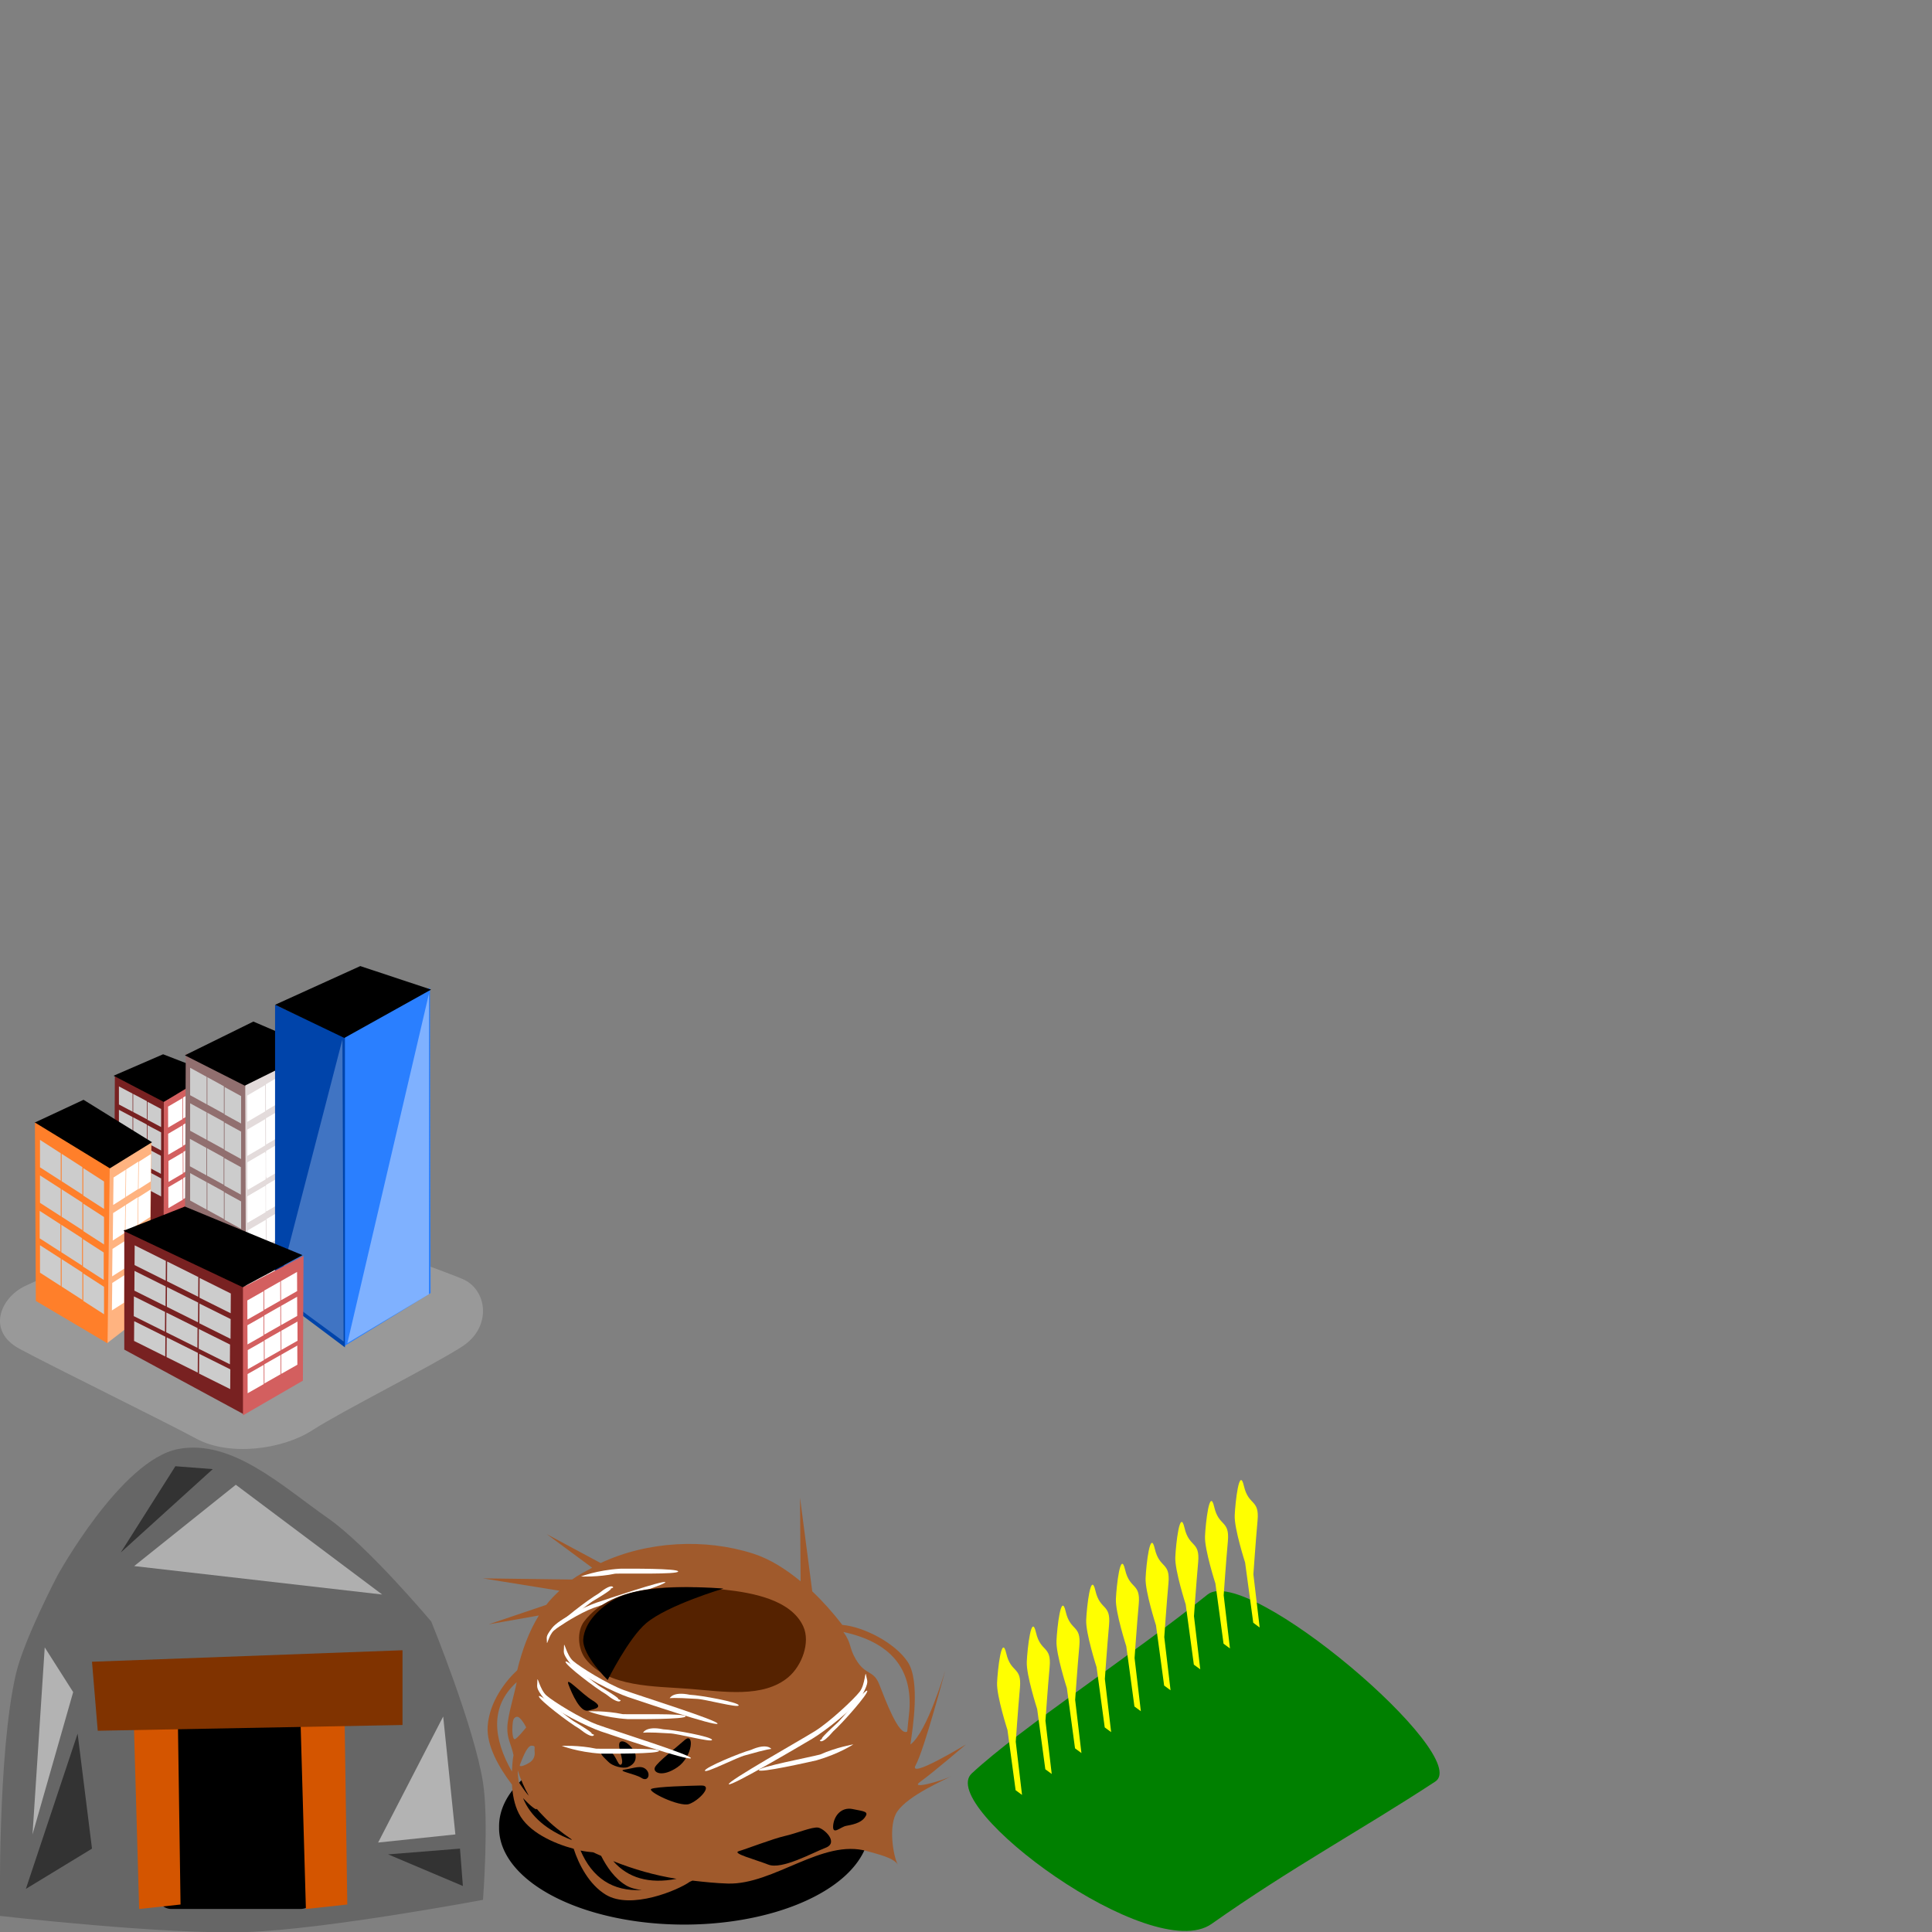 <?xml version="1.0" encoding="UTF-8" standalone="no"?>
<!-- Created with Inkscape (http://www.inkscape.org/) -->

<svg
   xmlns:dc="http://purl.org/dc/elements/1.1/"
   xmlns:cc="http://creativecommons.org/ns#"
   xmlns:rdf="http://www.w3.org/1999/02/22-rdf-syntax-ns#"
   xmlns:svg="http://www.w3.org/2000/svg"
   xmlns="http://www.w3.org/2000/svg"
   xmlns:sodipodi="http://sodipodi.sourceforge.net/DTD/sodipodi-0.dtd"
   xmlns:inkscape="http://www.inkscape.org/namespaces/inkscape"
   width="120"
   height="120"
   id="svg140"
   version="1.1"
   inkscape:version="0.48+devel r10192"
   sodipodi:docname="meadowsBackgroundSprites.svg"
   inkscape:export-filename="/Users/Hillary/Pictures/games/tower attack from scratch/graphics/waterMask-organized.png"
   inkscape:export-xdpi="90"
   inkscape:export-ydpi="90">
  <rect width="100%" height="100%" fill="#808080" stroke="none"/>
  <defs
     id="defs142">
    <inkscape:path-effect
       effect="skeletal"
       id="path-effect337"
       is_visible="true"
       pattern="m 57.701,90.837 c 0,0 -1.567,1.275 -2.589,2.143 -1.022,0.868 -1.046,0.052 -2.232,0.536 -1.186,0.484 0.513,-1.018 1.161,-1.518 0.648,-0.5 2.768,-1.161 2.768,-1.161 l 3.348,-1.741 0.469,0.156 z"
       copytype="repeated"
       prop_scale="1"
       scale_y_rel="false"
       spacing="-0.5"
       normal_offset="-0.4"
       tang_offset="0"
       prop_units="true"
       vertical_pattern="true"
       fuse_tolerance="0"
       pattern-nodetypes="czzzcccc" />
  </defs>
  <sodipodi:namedview
     id="base"
     pagecolor="#ffffff"
     bordercolor="#666666"
     borderopacity="1.0"
     inkscape:pageopacity="0.0"
     inkscape:pageshadow="2"
     inkscape:zoom="11.2"
     inkscape:cx="79.675896"
     inkscape:cy="14.298834"
     inkscape:document-units="px"
     inkscape:current-layer="layer7"
     showgrid="true"
     inkscape:snap-global="false"
     inkscape:window-width="1280"
     inkscape:window-height="701"
     inkscape:window-x="0"
     inkscape:window-y="0"
     inkscape:window-maximized="1">
    <inkscape:grid
       type="xygrid"
       id="grid148"
       empspacing="3"
       visible="true"
       enabled="true"
       snapvisiblegridlinesonly="true"
       spacingx="10px"
       spacingy="10px"
       empcolor="#ff0000"
       empopacity="0.251" />
  </sodipodi:namedview>
  <g
     inkscape:groupmode="layer"
     id="layer1"
     inkscape:label="guide layer"
     style="display:none">
    <flowRoot
       xml:space="preserve"
       id="flowRoot569"
       style="font-size:12px;font-style:normal;font-variant:normal;font-weight:normal;font-stretch:normal;text-align:start;line-height:125%;letter-spacing:0px;word-spacing:0px;writing-mode:tb-rl;text-anchor:start;fill:#000000;fill-opacity:1;stroke:none;font-family:Courier;-inkscape-font-specification:Courier"><flowRegion
         id="flowRegion571"><rect
           id="rect573"
           width="112.5"
           height="21.429"
           x="2.5"
           y="3.929"
           style="font-size:12px;font-weight:normal;text-align:start;text-anchor:start;-inkscape-font-specification:Courier" /></flowRegion><flowPara
         id="flowPara575">decorations</flowPara></flowRoot>    <flowRoot
       xml:space="preserve"
       id="flowRoot577"
       style="font-size:56px;font-style:normal;font-variant:normal;font-weight:normal;font-stretch:normal;line-height:125%;letter-spacing:0px;word-spacing:0px;writing-mode:tb-rl;fill:#0000ff;fill-opacity:1;stroke:#000000;stroke-opacity:1;font-family:Courier;-inkscape-font-specification:Courier"><flowRegion
         id="flowRegion579"><rect
           id="rect581"
           width="93.571"
           height="21.071"
           x="4.643"
           y="5.714"
           style="font-size:56px;fill:#0000ff;stroke:#000000;stroke-opacity:1" /></flowRegion><flowPara
         id="flowPara583">decorations</flowPara></flowRoot>    <flowRoot
       xml:space="preserve"
       id="flowRoot1353"
       style="font-size:5px;font-style:normal;font-variant:normal;font-weight:normal;font-stretch:normal;text-align:start;line-height:125%;letter-spacing:0px;word-spacing:0px;writing-mode:tb-rl;text-anchor:start;fill:#000000;fill-opacity:1;stroke:#000000;stroke-width:1px;stroke-linecap:butt;stroke-linejoin:miter;stroke-opacity:1;font-family:Arial;-inkscape-font-specification:Arial"
       transform="translate(88.214,10.714)"><flowRegion
         id="flowRegion1355"><rect
           id="rect1357"
           width="117.143"
           height="23.929"
           x="-81.786"
           y="-10"
           style="font-size:5px;text-align:start;text-anchor:start;stroke:#000000;stroke-opacity:1;font-family:Arial;-inkscape-font-specification:Arial" /></flowRegion><flowPara
         id="flowPara1359"
         style="font-size:5px;writing-mode:lr-tb;font-family:Arial;-inkscape-font-specification:Arial" /></flowRoot>    <flowRoot
       xml:space="preserve"
       id="flowRoot1381"
       style="font-size:5px;font-style:normal;font-variant:normal;font-weight:normal;font-stretch:normal;line-height:125%;letter-spacing:0px;word-spacing:0px;writing-mode:lr-tb;fill:#000000;fill-opacity:1;stroke:none;font-family:Arial;-inkscape-font-specification:Arial"
       transform="translate(0.357,4.643)"><flowRegion
         id="flowRegion1383"><rect
           id="rect1385"
           width="122.5"
           height="27.5"
           x="1.3190897e-09"
           y="1.786" /></flowRegion><flowPara
         id="flowPara1387">decorations    decorations    decorations   decorations</flowPara><flowPara
         id="flowPara1389" /><flowPara
         id="flowPara1391">      ONE              TWO             THREE          FOUR</flowPara></flowRoot>    <flowRoot
       transform="translate(0.357,33.929)"
       style="font-size:5px;font-style:normal;font-variant:normal;font-weight:normal;font-stretch:normal;line-height:125%;letter-spacing:0px;word-spacing:0px;writing-mode:lr-tb;fill:#000000;fill-opacity:1;stroke:none;font-family:Arial;-inkscape-font-specification:Arial"
       id="flowRoot1393"
       xml:space="preserve"><flowRegion
         id="flowRegion1395"><rect
           y="1.786"
           x="1.3190897e-09"
           height="27.5"
           width="122.5"
           id="rect1397" /></flowRegion><flowPara
         id="flowPara1399">decorations    decorations    decorations   decorations</flowPara><flowPara
         id="flowPara1401" /><flowPara
         id="flowPara1403">      FIVE              SIX             SEVEN          EIGHT</flowPara></flowRoot>    <flowRoot
       transform="translate(1.786,61.786)"
       style="font-size:5px;font-style:normal;font-variant:normal;font-weight:normal;font-stretch:normal;line-height:125%;letter-spacing:0px;word-spacing:0px;writing-mode:lr-tb;fill:#000000;fill-opacity:1;stroke:none;font-family:Arial;-inkscape-font-specification:Arial"
       id="flowRoot1405"
       xml:space="preserve"><flowRegion
         id="flowRegion1407"><rect
           y="1.786"
           x="1.3190897e-09"
           height="27.5"
           width="122.5"
           id="rect1409" /></flowRegion><flowPara
         id="flowPara1411">    buildings       buildings      buildings        buildings</flowPara><flowPara
         id="flowPara1413" /><flowPara
         id="flowPara1415">       city                 city              city                 city</flowPara><flowPara
         id="flowPara1417">    START         1/3 HURT      2/3 HURT       DEAD</flowPara></flowRoot>    <flowRoot
       xml:space="preserve"
       id="flowRoot1423"
       style="font-size:5px;font-style:normal;font-variant:normal;font-weight:normal;font-stretch:normal;line-height:125%;letter-spacing:0px;word-spacing:0px;writing-mode:lr-tb;fill:#000000;fill-opacity:1;stroke:none;font-family:Arial;-inkscape-font-specification:Arial"
       transform="translate(1.429,90.357)"><flowRegion
         id="flowRegion1425"><rect
           id="rect1427"
           width="122.5"
           height="27.5"
           x="1.3190897e-09"
           y="1.786" /></flowRegion><flowPara
         id="flowPara1429">    buildings       buildings      buildings          texture</flowPara><flowPara
         id="flowPara1431" /><flowPara
         id="flowPara1433">       mine          nest/igloo          farm              road  </flowPara><flowPara
         id="flowPara1435">         M                   I                    F                    R</flowPara></flowRoot>  </g>
  <g
     inkscape:groupmode="layer"
     id="layer5"
     inkscape:label="backgroundcolor"
     style="display:none">
    <rect
       style="fill:#afe9af;fill-opacity:1;fill-rule:nonzero;stroke:none"
       id="rect2707"
       width="30"
       height="30"
       x="30"
       y="90" />
  </g>
  <g
     inkscape:groupmode="layer"
     id="layer2"
     inkscape:label="cityStart"
     style="display:inline">
    <path
       style="fill:#999999;fill-opacity:1;fill-rule:nonzero;stroke:none"
       d="m 28.728,79.439 c 1.543,0.653 1.85,2.986 -0.022,4.196 -1.873,1.21 -7.433,3.99 -9.306,5.2 -1.873,1.21 -5.165,1.628 -7.206,0.524 -2.04,-1.104 -8.953,-4.484 -10.993,-5.588 -2.04,-1.104 -1.176,-3.149 0.329,-3.881 1.506,-0.732 13.071,-5.655 13.071,-5.655 0,0 12.583,4.551 14.126,5.204 z"
       id="rect2354"
       inkscape:connector-curvature="0"
       sodipodi:nodetypes="zzzzzzcz"
       inkscape:export-filename="/Users/Hillary/games/towerattack/graphics/meadowsBackgroundSprite-city.png"
       inkscape:export-xdpi="90"
       inkscape:export-ydpi="90" />
    <g
       id="g2314"
       transform="matrix(0.86,0,0,1.136,1.582,-15.633)"
       inkscape:export-filename="/Users/Hillary/games/towerattack/graphics/meadowsBackgroundSprite-city.png"
       inkscape:export-xdpi="90"
       inkscape:export-ydpi="90">
      <g
         id="g1493"
         transform="matrix(-0.723,0,0,0.723,-99.017,41.422)">
        <path
           inkscape:connector-curvature="0"
           id="path1497"
           d="m -150.777,44.993 4.896,-1.869 0.074,11.937 -4.953,2.017 z"
           style="fill:#782121;stroke:none"
           sodipodi:nodetypes="ccccc" />
        <path
           sodipodi:nodetypes="ccccc"
           inkscape:connector-curvature="0"
           id="path1499"
           d="m -155.779,42.958 5.078,-1.488 4.948,1.623 -5.029,1.986 z"
           style="fill:#000000;stroke:none" />
        <path
           sodipodi:nodetypes="ccccc"
           inkscape:connector-curvature="0"
           id="path1501"
           d="m -155.684,42.832 0.274,11.563 4.655,2.591 -0.035,-11.917 z"
           style="fill:#d35f5f;stroke:none" />
      </g>
      <g
         transform="matrix(0.659,0,0,0.659,108.966,42.728)"
         id="g2149"
         style="fill:#cccccc">
        <rect
           style="fill:#cccccc;fill-opacity:1;fill-rule:nonzero;stroke:none"
           id="rect2151"
           width="1.616"
           height="1.5"
           x="-167.143"
           y="108.358"
           transform="matrix(0.928,0.372,0,1,0,0)" />
        <rect
           transform="matrix(0.928,0.372,0,1,0,0)"
           y="108.356"
           x="-165.46"
           height="1.5"
           width="1.616"
           id="rect2153"
           style="fill:#cccccc;fill-opacity:1;fill-rule:nonzero;stroke:none" />
        <rect
           style="fill:#cccccc;fill-opacity:1;fill-rule:nonzero;stroke:none"
           id="rect2155"
           width="1.616"
           height="1.5"
           x="-163.776"
           y="108.377"
           transform="matrix(0.928,0.372,0,1,0,0)" />
        <g
           id="g2157"
           transform="translate(-0.022,3.884)"
           style="fill:#cccccc">
          <rect
             style="fill:#cccccc;fill-opacity:1;fill-rule:nonzero;stroke:none"
             id="rect2159"
             width="1.616"
             height="1.5"
             x="-167.143"
             y="108.358"
             transform="matrix(0.928,0.372,0,1,0,0)" />
          <rect
             transform="matrix(0.928,0.372,0,1,0,0)"
             y="108.356"
             x="-165.46"
             height="1.5"
             width="1.616"
             id="rect2161"
             style="fill:#cccccc;fill-opacity:1;fill-rule:nonzero;stroke:none" />
          <rect
             style="fill:#cccccc;fill-opacity:1;fill-rule:nonzero;stroke:none"
             id="rect2163"
             width="1.616"
             height="1.5"
             x="-163.776"
             y="108.377"
             transform="matrix(0.928,0.372,0,1,0,0)" />
        </g>
        <g
           id="g2165"
           transform="translate(0,1.942)"
           style="fill:#cccccc">
          <rect
             transform="matrix(0.928,0.372,0,1,0,0)"
             y="108.358"
             x="-167.143"
             height="1.5"
             width="1.616"
             id="rect2167"
             style="fill:#cccccc;fill-opacity:1;fill-rule:nonzero;stroke:none" />
          <rect
             style="fill:#cccccc;fill-opacity:1;fill-rule:nonzero;stroke:none"
             id="rect2169"
             width="1.616"
             height="1.5"
             x="-165.46"
             y="108.356"
             transform="matrix(0.928,0.372,0,1,0,0)" />
          <rect
             transform="matrix(0.928,0.372,0,1,0,0)"
             y="108.377"
             x="-163.776"
             height="1.5"
             width="1.616"
             id="rect2171"
             style="fill:#cccccc;fill-opacity:1;fill-rule:nonzero;stroke:none" />
        </g>
        <g
           transform="translate(0,5.759)"
           id="g2173"
           style="fill:#cccccc">
          <rect
             transform="matrix(0.928,0.372,0,1,0,0)"
             y="108.358"
             x="-167.143"
             height="1.5"
             width="1.616"
             id="rect2175"
             style="fill:#cccccc;fill-opacity:1;fill-rule:nonzero;stroke:none" />
          <rect
             style="fill:#cccccc;fill-opacity:1;fill-rule:nonzero;stroke:none"
             id="rect2177"
             width="1.616"
             height="1.5"
             x="-165.46"
             y="108.356"
             transform="matrix(0.928,0.372,0,1,0,0)" />
          <rect
             transform="matrix(0.928,0.372,0,1,0,0)"
             y="108.377"
             x="-163.776"
             height="1.5"
             width="1.616"
             id="rect2179"
             style="fill:#cccccc;fill-opacity:1;fill-rule:nonzero;stroke:none" />
        </g>
      </g>
      <g
         id="g2117"
         transform="matrix(-0.691,-0.001,0.003,0.765,-93.83,37.354)"
         style="fill:#ffffff">
        <rect
           transform="matrix(0.928,0.372,0,1,0,0)"
           y="108.358"
           x="-167.143"
           height="1.5"
           width="1.616"
           id="rect2119"
           style="fill:#ffffff;fill-opacity:1;fill-rule:nonzero;stroke:none" />
        <rect
           style="fill:#ffffff;fill-opacity:1;fill-rule:nonzero;stroke:none"
           id="rect2121"
           width="1.616"
           height="1.5"
           x="-165.46"
           y="108.356"
           transform="matrix(0.928,0.372,0,1,0,0)" />
        <rect
           transform="matrix(0.928,0.372,0,1,0,0)"
           y="108.377"
           x="-163.776"
           height="1.5"
           width="1.616"
           id="rect2123"
           style="fill:#ffffff;fill-opacity:1;fill-rule:nonzero;stroke:none" />
        <g
           transform="translate(-0.022,3.884)"
           id="g2125"
           style="fill:#ffffff">
          <rect
             transform="matrix(0.928,0.372,0,1,0,0)"
             y="108.358"
             x="-167.143"
             height="1.5"
             width="1.616"
             id="rect2127"
             style="fill:#ffffff;fill-opacity:1;fill-rule:nonzero;stroke:none" />
          <rect
             style="fill:#ffffff;fill-opacity:1;fill-rule:nonzero;stroke:none"
             id="rect2129"
             width="1.616"
             height="1.5"
             x="-165.46"
             y="108.356"
             transform="matrix(0.928,0.372,0,1,0,0)" />
          <rect
             transform="matrix(0.928,0.372,0,1,0,0)"
             y="108.377"
             x="-163.776"
             height="1.5"
             width="1.616"
             id="rect2131"
             style="fill:#ffffff;fill-opacity:1;fill-rule:nonzero;stroke:none" />
        </g>
        <g
           transform="translate(0,1.942)"
           id="g2133"
           style="fill:#ffffff">
          <rect
             style="fill:#ffffff;fill-opacity:1;fill-rule:nonzero;stroke:none"
             id="rect2135"
             width="1.616"
             height="1.5"
             x="-167.143"
             y="108.358"
             transform="matrix(0.928,0.372,0,1,0,0)" />
          <rect
             transform="matrix(0.928,0.372,0,1,0,0)"
             y="108.356"
             x="-165.46"
             height="1.5"
             width="1.616"
             id="rect2137"
             style="fill:#ffffff;fill-opacity:1;fill-rule:nonzero;stroke:none" />
          <rect
             style="fill:#ffffff;fill-opacity:1;fill-rule:nonzero;stroke:none"
             id="rect2139"
             width="1.616"
             height="1.5"
             x="-163.776"
             y="108.377"
             transform="matrix(0.928,0.372,0,1,0,0)" />
        </g>
        <g
           id="g2141"
           transform="translate(0,5.759)"
           style="fill:#ffffff">
          <rect
             style="fill:#ffffff;fill-opacity:1;fill-rule:nonzero;stroke:none"
             id="rect2143"
             width="1.616"
             height="1.5"
             x="-167.143"
             y="108.358"
             transform="matrix(0.928,0.372,0,1,0,0)" />
          <rect
             transform="matrix(0.928,0.372,0,1,0,0)"
             y="108.356"
             x="-165.46"
             height="1.5"
             width="1.616"
             id="rect2145"
             style="fill:#ffffff;fill-opacity:1;fill-rule:nonzero;stroke:none" />
          <rect
             style="fill:#ffffff;fill-opacity:1;fill-rule:nonzero;stroke:none"
             id="rect2147"
             width="1.616"
             height="1.5"
             x="-163.776"
             y="108.377"
             transform="matrix(0.928,0.372,0,1,0,0)" />
        </g>
      </g>
    </g>
    <g
       id="g1920"
       transform="matrix(0.86,0,0,1.136,2.528,-13.867)"
       inkscape:export-filename="/Users/Hillary/games/towerattack/graphics/meadowsBackgroundSprite-city.png"
       inkscape:export-xdpi="90"
       inkscape:export-ydpi="90">
      <path
         sodipodi:nodetypes="ccccc"
         style="fill:#ffb380;stroke:none"
         d="M 4.91,76.016 7.997,74.654 7.863,83.851 4.798,85.645 z"
         id="path1507"
         inkscape:connector-curvature="0" />
      <path
         style="fill:#000000;stroke:none"
         d="m -0.446,73.59 3.54,-1.251 4.948,2.321 -3.436,1.607 z"
         id="path1509"
         inkscape:connector-curvature="0"
         sodipodi:nodetypes="ccccc" />
      <path
         style="fill:#ff7f2a;stroke:none"
         d="m -0.417,73.582 0.066,9.754 5.179,2.321 0.156,-9.576 z"
         id="path1511"
         inkscape:connector-curvature="0"
         sodipodi:nodetypes="ccccc" />
      <g
         transform="matrix(1,0.087,0,1,155.058,41.845)"
         id="g1598"
         style="fill:#cccccc">
        <rect
           style="fill:#cccccc;fill-opacity:1;fill-rule:nonzero;stroke:none"
           id="rect1563"
           width="1.616"
           height="1.5"
           x="-167.143"
           y="108.358"
           transform="matrix(0.928,0.372,0,1,0,0)" />
        <rect
           transform="matrix(0.928,0.372,0,1,0,0)"
           y="108.356"
           x="-165.46"
           height="1.5"
           width="1.616"
           id="rect1565"
           style="fill:#cccccc;fill-opacity:1;fill-rule:nonzero;stroke:none" />
        <rect
           style="fill:#cccccc;fill-opacity:1;fill-rule:nonzero;stroke:none"
           id="rect1567"
           width="1.616"
           height="1.5"
           x="-163.776"
           y="108.377"
           transform="matrix(0.928,0.372,0,1,0,0)" />
        <g
           id="g1575"
           transform="translate(-0.022,3.884)"
           style="fill:#cccccc">
          <rect
             style="fill:#cccccc;fill-opacity:1;fill-rule:nonzero;stroke:none"
             id="rect1569"
             width="1.616"
             height="1.5"
             x="-167.143"
             y="108.358"
             transform="matrix(0.928,0.372,0,1,0,0)" />
          <rect
             transform="matrix(0.928,0.372,0,1,0,0)"
             y="108.356"
             x="-165.46"
             height="1.5"
             width="1.616"
             id="rect1571"
             style="fill:#cccccc;fill-opacity:1;fill-rule:nonzero;stroke:none" />
          <rect
             style="fill:#cccccc;fill-opacity:1;fill-rule:nonzero;stroke:none"
             id="rect1573"
             width="1.616"
             height="1.5"
             x="-163.776"
             y="108.377"
             transform="matrix(0.928,0.372,0,1,0,0)" />
        </g>
        <g
           id="g1580"
           transform="translate(0,1.942)"
           style="fill:#cccccc">
          <rect
             transform="matrix(0.928,0.372,0,1,0,0)"
             y="108.358"
             x="-167.143"
             height="1.5"
             width="1.616"
             id="rect1582"
             style="fill:#cccccc;fill-opacity:1;fill-rule:nonzero;stroke:none" />
          <rect
             style="fill:#cccccc;fill-opacity:1;fill-rule:nonzero;stroke:none"
             id="rect1584"
             width="1.616"
             height="1.5"
             x="-165.46"
             y="108.356"
             transform="matrix(0.928,0.372,0,1,0,0)" />
          <rect
             transform="matrix(0.928,0.372,0,1,0,0)"
             y="108.377"
             x="-163.776"
             height="1.5"
             width="1.616"
             id="rect1586"
             style="fill:#cccccc;fill-opacity:1;fill-rule:nonzero;stroke:none" />
        </g>
        <g
           transform="translate(0,5.759)"
           id="g1588"
           style="fill:#cccccc">
          <rect
             transform="matrix(0.928,0.372,0,1,0,0)"
             y="108.358"
             x="-167.143"
             height="1.5"
             width="1.616"
             id="rect1590"
             style="fill:#cccccc;fill-opacity:1;fill-rule:nonzero;stroke:none" />
          <rect
             style="fill:#cccccc;fill-opacity:1;fill-rule:nonzero;stroke:none"
             id="rect1592"
             width="1.616"
             height="1.5"
             x="-165.46"
             y="108.356"
             transform="matrix(0.928,0.372,0,1,0,0)" />
          <rect
             transform="matrix(0.928,0.372,0,1,0,0)"
             y="108.377"
             x="-163.776"
             height="1.5"
             width="1.616"
             id="rect1594"
             style="fill:#cccccc;fill-opacity:1;fill-rule:nonzero;stroke:none" />
        </g>
      </g>
      <g
         transform="matrix(0.592,-0.684,-0.016,1.001,97.823,-75.733)"
         id="g1615">
        <rect
           transform="matrix(0.928,0.372,0,1,0,0)"
           y="108.358"
           x="-167.143"
           height="1.5"
           width="1.616"
           id="rect1617"
           style="fill:#ffffff;fill-opacity:1;fill-rule:nonzero;stroke:none" />
        <rect
           style="fill:#ffffff;fill-opacity:1;fill-rule:nonzero;stroke:none"
           id="rect1619"
           width="1.616"
           height="1.5"
           x="-165.46"
           y="108.356"
           transform="matrix(0.928,0.372,0,1,0,0)" />
        <rect
           transform="matrix(0.928,0.372,0,1,0,0)"
           y="108.377"
           x="-163.776"
           height="1.5"
           width="1.616"
           id="rect1621"
           style="fill:#ffffff;fill-opacity:1;fill-rule:nonzero;stroke:none" />
        <g
           transform="translate(-0.022,3.884)"
           id="g1623">
          <rect
             transform="matrix(0.928,0.372,0,1,0,0)"
             y="108.358"
             x="-167.143"
             height="1.5"
             width="1.616"
             id="rect1625"
             style="fill:#ffffff;fill-opacity:1;fill-rule:nonzero;stroke:none" />
          <rect
             style="fill:#ffffff;fill-opacity:1;fill-rule:nonzero;stroke:none"
             id="rect1627"
             width="1.616"
             height="1.5"
             x="-165.46"
             y="108.356"
             transform="matrix(0.928,0.372,0,1,0,0)" />
          <rect
             transform="matrix(0.928,0.372,0,1,0,0)"
             y="108.377"
             x="-163.776"
             height="1.5"
             width="1.616"
             id="rect1629"
             style="fill:#ffffff;fill-opacity:1;fill-rule:nonzero;stroke:none" />
        </g>
        <g
           transform="translate(0,1.942)"
           id="g1631">
          <rect
             style="fill:#ffffff;fill-opacity:1;fill-rule:nonzero;stroke:none"
             id="rect1633"
             width="1.616"
             height="1.5"
             x="-167.143"
             y="108.358"
             transform="matrix(0.928,0.372,0,1,0,0)" />
          <rect
             transform="matrix(0.928,0.372,0,1,0,0)"
             y="108.356"
             x="-165.46"
             height="1.5"
             width="1.616"
             id="rect1635"
             style="fill:#ffffff;fill-opacity:1;fill-rule:nonzero;stroke:none" />
          <rect
             style="fill:#ffffff;fill-opacity:1;fill-rule:nonzero;stroke:none"
             id="rect1637"
             width="1.616"
             height="1.5"
             x="-163.776"
             y="108.377"
             transform="matrix(0.928,0.372,0,1,0,0)" />
        </g>
        <g
           id="g1639"
           transform="translate(0,5.759)">
          <rect
             style="fill:#ffffff;fill-opacity:1;fill-rule:nonzero;stroke:none"
             id="rect1641"
             width="1.616"
             height="1.5"
             x="-167.143"
             y="108.358"
             transform="matrix(0.928,0.372,0,1,0,0)" />
          <rect
             transform="matrix(0.928,0.372,0,1,0,0)"
             y="108.356"
             x="-165.46"
             height="1.5"
             width="1.616"
             id="rect1643"
             style="fill:#ffffff;fill-opacity:1;fill-rule:nonzero;stroke:none" />
          <rect
             style="fill:#ffffff;fill-opacity:1;fill-rule:nonzero;stroke:none"
             id="rect1645"
             width="1.616"
             height="1.5"
             x="-163.776"
             y="108.377"
             transform="matrix(0.928,0.372,0,1,0,0)" />
        </g>
      </g>
    </g>
    <g
       id="g2220"
       transform="matrix(0.86,0,0,1.136,1.135,-15.427)"
       inkscape:export-filename="/Users/Hillary/games/towerattack/graphics/meadowsBackgroundSprite-city.png"
       inkscape:export-xdpi="90"
       inkscape:export-ydpi="90">
      <g
         id="g2181">
        <g
           id="g1470"
           transform="matrix(-1,0,0,1,-133.785,28.032)">
          <g
             id="g1478">
            <path
               sodipodi:nodetypes="ccccc"
               style="fill:#916f6f;stroke:none"
               d="m -150.253,44.731 4.372,-1.607 0.074,11.937 -4.603,2.017 z"
               id="path1472"
               inkscape:connector-curvature="0" />
            <path
               style="fill:#000000;stroke:none"
               d="m -155.337,42.888 4.573,-1.485 4.948,1.845 -4.446,1.705 z"
               id="path1474"
               inkscape:connector-curvature="0"
               sodipodi:nodetypes="ccccc" />
            <path
               style="fill:#e3dbdb;stroke:none"
               d="m -155.684,42.832 0.274,11.563 5.179,2.853 0.052,-12.354 z"
               id="path1476"
               inkscape:connector-curvature="0"
               sodipodi:nodetypes="ccccc" />
          </g>
        </g>
        <g
           id="g2053"
           transform="matrix(-0.866,-0.001,0.003,0.958,-113.933,27.297)"
           style="fill:#ffffff">
          <rect
             transform="matrix(0.928,0.372,0,1,0,0)"
             y="108.358"
             x="-167.143"
             height="1.5"
             width="1.616"
             id="rect2055"
             style="fill:#ffffff;fill-opacity:1;fill-rule:nonzero;stroke:none" />
          <rect
             style="fill:#ffffff;fill-opacity:1;fill-rule:nonzero;stroke:none"
             id="rect2057"
             width="1.616"
             height="1.5"
             x="-165.46"
             y="108.356"
             transform="matrix(0.928,0.372,0,1,0,0)" />
          <rect
             transform="matrix(0.928,0.372,0,1,0,0)"
             y="108.377"
             x="-163.776"
             height="1.5"
             width="1.616"
             id="rect2059"
             style="fill:#ffffff;fill-opacity:1;fill-rule:nonzero;stroke:none" />
          <g
             transform="translate(-0.022,3.884)"
             id="g2061"
             style="fill:#ffffff">
            <rect
               transform="matrix(0.928,0.372,0,1,0,0)"
               y="108.358"
               x="-167.143"
               height="1.5"
               width="1.616"
               id="rect2063"
               style="fill:#ffffff;fill-opacity:1;fill-rule:nonzero;stroke:none" />
            <rect
               style="fill:#ffffff;fill-opacity:1;fill-rule:nonzero;stroke:none"
               id="rect2065"
               width="1.616"
               height="1.5"
               x="-165.46"
               y="108.356"
               transform="matrix(0.928,0.372,0,1,0,0)" />
            <rect
               transform="matrix(0.928,0.372,0,1,0,0)"
               y="108.377"
               x="-163.776"
               height="1.5"
               width="1.616"
               id="rect2067"
               style="fill:#ffffff;fill-opacity:1;fill-rule:nonzero;stroke:none" />
          </g>
          <g
             transform="translate(0,1.942)"
             id="g2069"
             style="fill:#ffffff">
            <rect
               style="fill:#ffffff;fill-opacity:1;fill-rule:nonzero;stroke:none"
               id="rect2071"
               width="1.616"
               height="1.5"
               x="-167.143"
               y="108.358"
               transform="matrix(0.928,0.372,0,1,0,0)" />
            <rect
               transform="matrix(0.928,0.372,0,1,0,0)"
               y="108.356"
               x="-165.46"
               height="1.5"
               width="1.616"
               id="rect2073"
               style="fill:#ffffff;fill-opacity:1;fill-rule:nonzero;stroke:none" />
            <rect
               style="fill:#ffffff;fill-opacity:1;fill-rule:nonzero;stroke:none"
               id="rect2075"
               width="1.616"
               height="1.5"
               x="-163.776"
               y="108.377"
               transform="matrix(0.928,0.372,0,1,0,0)" />
          </g>
          <g
             id="g2077"
             transform="translate(0,5.759)"
             style="fill:#ffffff">
            <rect
               style="fill:#ffffff;fill-opacity:1;fill-rule:nonzero;stroke:none"
               id="rect2079"
               width="1.616"
               height="1.5"
               x="-167.143"
               y="108.358"
               transform="matrix(0.928,0.372,0,1,0,0)" />
            <rect
               transform="matrix(0.928,0.372,0,1,0,0)"
               y="108.356"
               x="-165.46"
               height="1.5"
               width="1.616"
               id="rect2081"
               style="fill:#ffffff;fill-opacity:1;fill-rule:nonzero;stroke:none" />
            <rect
               style="fill:#ffffff;fill-opacity:1;fill-rule:nonzero;stroke:none"
               id="rect2083"
               width="1.616"
               height="1.5"
               x="-163.776"
               y="108.377"
               transform="matrix(0.928,0.372,0,1,0,0)" />
          </g>
        </g>
        <g
           style="fill:#cccccc"
           id="g2021"
           transform="matrix(0.796,-0.07,0,1,135.879,14.923)">
          <rect
             transform="matrix(0.928,0.372,0,1,0,0)"
             y="108.358"
             x="-167.143"
             height="1.5"
             width="1.616"
             id="rect2023"
             style="fill:#cccccc;fill-opacity:1;fill-rule:nonzero;stroke:none" />
          <rect
             style="fill:#cccccc;fill-opacity:1;fill-rule:nonzero;stroke:none"
             id="rect2025"
             width="1.616"
             height="1.5"
             x="-165.46"
             y="108.356"
             transform="matrix(0.928,0.372,0,1,0,0)" />
          <rect
             transform="matrix(0.928,0.372,0,1,0,0)"
             y="108.377"
             x="-163.776"
             height="1.5"
             width="1.616"
             id="rect2027"
             style="fill:#cccccc;fill-opacity:1;fill-rule:nonzero;stroke:none" />
          <g
             style="fill:#cccccc"
             transform="translate(-0.022,3.884)"
             id="g2029">
            <rect
               transform="matrix(0.928,0.372,0,1,0,0)"
               y="108.358"
               x="-167.143"
               height="1.5"
               width="1.616"
               id="rect2031"
               style="fill:#cccccc;fill-opacity:1;fill-rule:nonzero;stroke:none" />
            <rect
               style="fill:#cccccc;fill-opacity:1;fill-rule:nonzero;stroke:none"
               id="rect2033"
               width="1.616"
               height="1.5"
               x="-165.46"
               y="108.356"
               transform="matrix(0.928,0.372,0,1,0,0)" />
            <rect
               transform="matrix(0.928,0.372,0,1,0,0)"
               y="108.377"
               x="-163.776"
               height="1.5"
               width="1.616"
               id="rect2035"
               style="fill:#cccccc;fill-opacity:1;fill-rule:nonzero;stroke:none" />
          </g>
          <g
             style="fill:#cccccc"
             transform="translate(0,1.942)"
             id="g2037">
            <rect
               style="fill:#cccccc;fill-opacity:1;fill-rule:nonzero;stroke:none"
               id="rect2039"
               width="1.616"
               height="1.5"
               x="-167.143"
               y="108.358"
               transform="matrix(0.928,0.372,0,1,0,0)" />
            <rect
               transform="matrix(0.928,0.372,0,1,0,0)"
               y="108.356"
               x="-165.46"
               height="1.5"
               width="1.616"
               id="rect2041"
               style="fill:#cccccc;fill-opacity:1;fill-rule:nonzero;stroke:none" />
            <rect
               style="fill:#cccccc;fill-opacity:1;fill-rule:nonzero;stroke:none"
               id="rect2043"
               width="1.616"
               height="1.5"
               x="-163.776"
               y="108.377"
               transform="matrix(0.928,0.372,0,1,0,0)" />
          </g>
          <g
             style="fill:#cccccc"
             id="g2045"
             transform="translate(0,5.759)">
            <rect
               style="fill:#cccccc;fill-opacity:1;fill-rule:nonzero;stroke:none"
               id="rect2047"
               width="1.616"
               height="1.5"
               x="-167.143"
               y="108.358"
               transform="matrix(0.928,0.372,0,1,0,0)" />
            <rect
               transform="matrix(0.928,0.372,0,1,0,0)"
               y="108.356"
               x="-165.46"
               height="1.5"
               width="1.616"
               id="rect2049"
               style="fill:#cccccc;fill-opacity:1;fill-rule:nonzero;stroke:none" />
            <rect
               style="fill:#cccccc;fill-opacity:1;fill-rule:nonzero;stroke:none"
               id="rect2051"
               width="1.616"
               height="1.5"
               x="-163.776"
               y="108.377"
               transform="matrix(0.928,0.372,0,1,0,0)" />
          </g>
        </g>
      </g>
      <g
         id="g2085"
         transform="matrix(-0.866,-0.001,0.003,0.958,-113.917,30.943)"
         style="fill:#ffffff">
        <rect
           transform="matrix(0.928,0.372,0,1,0,0)"
           y="108.358"
           x="-167.143"
           height="1.5"
           width="1.616"
           id="rect2087"
           style="fill:#ffffff;fill-opacity:1;fill-rule:nonzero;stroke:none" />
        <rect
           style="fill:#ffffff;fill-opacity:1;fill-rule:nonzero;stroke:none"
           id="rect2089"
           width="1.616"
           height="1.5"
           x="-165.46"
           y="108.356"
           transform="matrix(0.928,0.372,0,1,0,0)" />
        <rect
           transform="matrix(0.928,0.372,0,1,0,0)"
           y="108.377"
           x="-163.776"
           height="1.5"
           width="1.616"
           id="rect2091"
           style="fill:#ffffff;fill-opacity:1;fill-rule:nonzero;stroke:none" />
        <g
           transform="translate(-0.022,3.884)"
           id="g2093"
           style="fill:#ffffff">
          <rect
             transform="matrix(0.928,0.372,0,1,0,0)"
             y="108.358"
             x="-167.143"
             height="1.5"
             width="1.616"
             id="rect2095"
             style="fill:#ffffff;fill-opacity:1;fill-rule:nonzero;stroke:none" />
          <rect
             style="fill:#ffffff;fill-opacity:1;fill-rule:nonzero;stroke:none"
             id="rect2097"
             width="1.616"
             height="1.5"
             x="-165.46"
             y="108.356"
             transform="matrix(0.928,0.372,0,1,0,0)" />
          <rect
             transform="matrix(0.928,0.372,0,1,0,0)"
             y="108.377"
             x="-163.776"
             height="1.5"
             width="1.616"
             id="rect2099"
             style="fill:#ffffff;fill-opacity:1;fill-rule:nonzero;stroke:none" />
        </g>
        <g
           transform="translate(0,1.942)"
           id="g2101"
           style="fill:#ffffff">
          <rect
             style="fill:#ffffff;fill-opacity:1;fill-rule:nonzero;stroke:none"
             id="rect2103"
             width="1.616"
             height="1.5"
             x="-167.143"
             y="108.358"
             transform="matrix(0.928,0.372,0,1,0,0)" />
          <rect
             transform="matrix(0.928,0.372,0,1,0,0)"
             y="108.356"
             x="-165.46"
             height="1.5"
             width="1.616"
             id="rect2105"
             style="fill:#ffffff;fill-opacity:1;fill-rule:nonzero;stroke:none" />
          <rect
             style="fill:#ffffff;fill-opacity:1;fill-rule:nonzero;stroke:none"
             id="rect2107"
             width="1.616"
             height="1.5"
             x="-163.776"
             y="108.377"
             transform="matrix(0.928,0.372,0,1,0,0)" />
        </g>
        <g
           id="g2109"
           transform="translate(0,5.759)"
           style="fill:#ffffff">
          <rect
             style="fill:#ffffff;fill-opacity:1;fill-rule:nonzero;stroke:none"
             id="rect2111"
             width="1.616"
             height="1.5"
             x="-167.143"
             y="108.358"
             transform="matrix(0.928,0.372,0,1,0,0)" />
          <rect
             transform="matrix(0.928,0.372,0,1,0,0)"
             y="108.356"
             x="-165.46"
             height="1.5"
             width="1.616"
             id="rect2113"
             style="fill:#ffffff;fill-opacity:1;fill-rule:nonzero;stroke:none" />
          <rect
             style="fill:#ffffff;fill-opacity:1;fill-rule:nonzero;stroke:none"
             id="rect2115"
             width="1.616"
             height="1.5"
             x="-163.776"
             y="108.377"
             transform="matrix(0.928,0.372,0,1,0,0)" />
        </g>
      </g>
    </g>
    <g
       style="display:inline"
       id="g1822"
       transform="matrix(0.86,0,0,1.136,0.102,-16.459)"
       inkscape:export-filename="/Users/Hillary/games/towerattack/graphics/meadowsBackgroundSprite-city.png"
       inkscape:export-xdpi="90"
       inkscape:export-ydpi="90">
      <g
         transform="matrix(-0.938,0,0,2.56,-126.348,-70.577)"
         id="g1771">
        <path
           sodipodi:nodetypes="ccccc"
           inkscape:connector-curvature="0"
           id="rect1760"
           d="m -181.275,123.026 7.22,-1.701 -0.051,6.646 -7.22,1.598 z"
           style="fill:#2a7fff;fill-opacity:1;fill-rule:nonzero;stroke:none"
           transform="matrix(0.925,0.379,0,1,0,0)" />
        <path
           sodipodi:nodetypes="ccccc"
           inkscape:connector-curvature="0"
           id="path1762"
           d="m -155.752,54.688 -5.38,0.691 0,6.627 5.383,-1.12 z"
           style="fill:#0044aa;fill-opacity:1;fill-rule:nonzero;stroke:none" />
        <path
           style="fill:#000000;fill-opacity:1;fill-rule:nonzero;stroke:none"
           d="m -162.314,53.862 6.558,0.826 -5.329,0.709 -6.683,-1.033 z"
           id="path1764"
           inkscape:connector-curvature="0"
           sodipodi:nodetypes="ccccc" />
      </g>
      <path
         inkscape:connector-curvature="0"
         id="path1778"
         d="m 19.88,85.159 4.732,-13.839 0.089,16.518 z"
         style="opacity:0.3;fill:#d5e5ff;stroke:none" />
      <path
         sodipodi:nodetypes="cccc"
         style="opacity:0.5;fill:#d5e5ff;stroke:none"
         d="m 24.969,87.927 5.893,-19.107 10e-6,16.429 z"
         id="path1780"
         inkscape:connector-curvature="0" />
    </g>
    <g
       id="g2276"
       transform="matrix(0.86,0,0,1.136,3.071,-13.723)"
       inkscape:export-filename="/Users/Hillary/games/towerattack/graphics/meadowsBackgroundSprite-city.png"
       inkscape:export-xdpi="90"
       inkscape:export-ydpi="90">
      <g
         transform="translate(155.237,28.437)"
         id="g1766"
         style="display:inline">
        <path
           sodipodi:nodetypes="ccccc"
           inkscape:connector-curvature="0"
           id="rect1746"
           d="m -161.981,112.271 9.31,-0.446 0,7 -9.31,0 z"
           style="fill:#782121;fill-opacity:1;fill-rule:nonzero;stroke:none"
           transform="matrix(0.925,0.379,0,1,0,0)" />
        <path
           transform="matrix(-0.925,0.379,0,1,0,0)"
           style="fill:#d35f5f;fill-opacity:1;fill-rule:nonzero;stroke:none"
           d="m 147.985,-3.777 4.728,-0.072 0,7 -4.679,-0.125 z"
           id="rect1748"
           inkscape:connector-curvature="0"
           sodipodi:nodetypes="ccccc" />
        <path
           sodipodi:nodetypes="ccccc"
           inkscape:connector-curvature="0"
           id="path1750"
           d="m -145.456,49.612 8.493,2.656 -4.317,1.754 -8.613,-3.086 z"
           style="fill:#000000;fill-opacity:1;fill-rule:nonzero;stroke:none" />
      </g>
      <g
         style="fill:#cccccc"
         transform="matrix(1.504,0.278,-0.006,0.72,239.716,90.04)"
         id="g1957">
        <rect
           style="fill:#cccccc;fill-opacity:1;fill-rule:nonzero;stroke:none"
           id="rect1959"
           width="1.616"
           height="1.5"
           x="-167.143"
           y="108.358"
           transform="matrix(0.928,0.372,0,1,0,0)" />
        <rect
           transform="matrix(0.928,0.372,0,1,0,0)"
           y="108.356"
           x="-165.46"
           height="1.5"
           width="1.616"
           id="rect1961"
           style="fill:#cccccc;fill-opacity:1;fill-rule:nonzero;stroke:none" />
        <rect
           style="fill:#cccccc;fill-opacity:1;fill-rule:nonzero;stroke:none"
           id="rect1963"
           width="1.616"
           height="1.5"
           x="-163.776"
           y="108.377"
           transform="matrix(0.928,0.372,0,1,0,0)" />
        <g
           style="fill:#cccccc"
           id="g1965"
           transform="translate(-0.022,3.884)">
          <rect
             style="fill:#cccccc;fill-opacity:1;fill-rule:nonzero;stroke:none"
             id="rect1967"
             width="1.616"
             height="1.5"
             x="-167.143"
             y="108.358"
             transform="matrix(0.928,0.372,0,1,0,0)" />
          <rect
             transform="matrix(0.928,0.372,0,1,0,0)"
             y="108.356"
             x="-165.46"
             height="1.5"
             width="1.616"
             id="rect1969"
             style="fill:#cccccc;fill-opacity:1;fill-rule:nonzero;stroke:none" />
          <rect
             style="fill:#cccccc;fill-opacity:1;fill-rule:nonzero;stroke:none"
             id="rect1971"
             width="1.616"
             height="1.5"
             x="-163.776"
             y="108.377"
             transform="matrix(0.928,0.372,0,1,0,0)" />
        </g>
        <g
           style="fill:#cccccc"
           id="g1973"
           transform="translate(0,1.942)">
          <rect
             transform="matrix(0.928,0.372,0,1,0,0)"
             y="108.358"
             x="-167.143"
             height="1.5"
             width="1.616"
             id="rect1975"
             style="fill:#cccccc;fill-opacity:1;fill-rule:nonzero;stroke:none" />
          <rect
             style="fill:#cccccc;fill-opacity:1;fill-rule:nonzero;stroke:none"
             id="rect1977"
             width="1.616"
             height="1.5"
             x="-165.46"
             y="108.356"
             transform="matrix(0.928,0.372,0,1,0,0)" />
          <rect
             transform="matrix(0.928,0.372,0,1,0,0)"
             y="108.377"
             x="-163.776"
             height="1.5"
             width="1.616"
             id="rect1979"
             style="fill:#cccccc;fill-opacity:1;fill-rule:nonzero;stroke:none" />
        </g>
        <g
           style="fill:#cccccc"
           transform="translate(0,5.759)"
           id="g1981">
          <rect
             transform="matrix(0.928,0.372,0,1,0,0)"
             y="108.358"
             x="-167.143"
             height="1.5"
             width="1.616"
             id="rect1983"
             style="fill:#cccccc;fill-opacity:1;fill-rule:nonzero;stroke:none" />
          <rect
             style="fill:#cccccc;fill-opacity:1;fill-rule:nonzero;stroke:none"
             id="rect1985"
             width="1.616"
             height="1.5"
             x="-165.46"
             y="108.356"
             transform="matrix(0.928,0.372,0,1,0,0)" />
          <rect
             transform="matrix(0.928,0.372,0,1,0,0)"
             y="108.377"
             x="-163.776"
             height="1.5"
             width="1.616"
             id="rect1987"
             style="fill:#cccccc;fill-opacity:1;fill-rule:nonzero;stroke:none" />
        </g>
      </g>
      <g
         id="g1989"
         transform="matrix(-0.778,0.054,0.003,0.699,-102.929,57.719)"
         style="fill:#ffffff">
        <rect
           transform="matrix(0.928,0.372,0,1,0,0)"
           y="108.358"
           x="-167.143"
           height="1.5"
           width="1.616"
           id="rect1991"
           style="fill:#ffffff;fill-opacity:1;fill-rule:nonzero;stroke:none" />
        <rect
           style="fill:#ffffff;fill-opacity:1;fill-rule:nonzero;stroke:none"
           id="rect1993"
           width="1.616"
           height="1.5"
           x="-165.46"
           y="108.356"
           transform="matrix(0.928,0.372,0,1,0,0)" />
        <rect
           transform="matrix(0.928,0.372,0,1,0,0)"
           y="108.377"
           x="-163.776"
           height="1.5"
           width="1.616"
           id="rect1995"
           style="fill:#ffffff;fill-opacity:1;fill-rule:nonzero;stroke:none" />
        <g
           transform="translate(-0.022,3.884)"
           id="g1997"
           style="fill:#ffffff">
          <rect
             transform="matrix(0.928,0.372,0,1,0,0)"
             y="108.358"
             x="-167.143"
             height="1.5"
             width="1.616"
             id="rect1999"
             style="fill:#ffffff;fill-opacity:1;fill-rule:nonzero;stroke:none" />
          <rect
             style="fill:#ffffff;fill-opacity:1;fill-rule:nonzero;stroke:none"
             id="rect2001"
             width="1.616"
             height="1.5"
             x="-165.46"
             y="108.356"
             transform="matrix(0.928,0.372,0,1,0,0)" />
          <rect
             transform="matrix(0.928,0.372,0,1,0,0)"
             y="108.377"
             x="-163.776"
             height="1.5"
             width="1.616"
             id="rect2003"
             style="fill:#ffffff;fill-opacity:1;fill-rule:nonzero;stroke:none" />
        </g>
        <g
           transform="translate(0,1.942)"
           id="g2005"
           style="fill:#ffffff">
          <rect
             style="fill:#ffffff;fill-opacity:1;fill-rule:nonzero;stroke:none"
             id="rect2007"
             width="1.616"
             height="1.5"
             x="-167.143"
             y="108.358"
             transform="matrix(0.928,0.372,0,1,0,0)" />
          <rect
             transform="matrix(0.928,0.372,0,1,0,0)"
             y="108.356"
             x="-165.46"
             height="1.5"
             width="1.616"
             id="rect2009"
             style="fill:#ffffff;fill-opacity:1;fill-rule:nonzero;stroke:none" />
          <rect
             style="fill:#ffffff;fill-opacity:1;fill-rule:nonzero;stroke:none"
             id="rect2011"
             width="1.616"
             height="1.5"
             x="-163.776"
             y="108.377"
             transform="matrix(0.928,0.372,0,1,0,0)" />
        </g>
        <g
           id="g2013"
           transform="translate(0,5.759)"
           style="fill:#ffffff">
          <rect
             style="fill:#ffffff;fill-opacity:1;fill-rule:nonzero;stroke:none"
             id="rect2015"
             width="1.616"
             height="1.5"
             x="-167.143"
             y="108.358"
             transform="matrix(0.928,0.372,0,1,0,0)" />
          <rect
             transform="matrix(0.928,0.372,0,1,0,0)"
             y="108.356"
             x="-165.46"
             height="1.5"
             width="1.616"
             id="rect2017"
             style="fill:#ffffff;fill-opacity:1;fill-rule:nonzero;stroke:none" />
          <rect
             style="fill:#ffffff;fill-opacity:1;fill-rule:nonzero;stroke:none"
             id="rect2019"
             width="1.616"
             height="1.5"
             x="-163.776"
             y="108.377"
             transform="matrix(0.928,0.372,0,1,0,0)" />
        </g>
      </g>
    </g>
  </g>
  <g
     inkscape:groupmode="layer"
     id="layer4"
     inkscape:label="nestVector"
     style="display:inline">
    <path
       sodipodi:type="arc"
       style="fill:#000000;fill-opacity:1;fill-rule:nonzero;stroke:none"
       id="path440"
       sodipodi:cx="49.107143"
       sodipodi:cy="111.96429"
       sodipodi:rx="12.678572"
       sodipodi:ry="6.6071429"
       d="m 61.786,111.964 a 12.679,6.607 0 1 1 -25.357,0 12.679,6.607 0 1 1 25.357,0 z"
       transform="matrix(0.907,0,0,0.908,-2.042,11.824)" />
    <g
       id="g408"
       transform="matrix(1.049,0,0,1.171,-2.951,-19.687)">
      <path
         sodipodi:nodetypes="ccsccccccccccscscsccsscscscsccsccccscssccsccczczzzzzzzzcccccccsccccccscccccccc"
         inkscape:connector-curvature="0"
         id="path250"
         d="m 50.183,96.254 0.036,4.433 c -0.867,-0.636 -1.795,-1.177 -2.812,-1.469 -2.837,-0.814 -6.236,-0.671 -9.031,0.5 l -3.188,-1.531 2.688,1.781 c -0.405,0.194 -0.817,0.383 -1.188,0.625 l -5.281,-0.062 4.531,0.656 c -0.274,0.231 -0.547,0.473 -0.781,0.75 L 31.75,102.969 34.719,102.5 c -0.594,0.86 -1.001,1.868 -1.281,2.906 -0.658,0.537 -1.651,1.658 -1.75,2.969 -0.078,1.026 0.68,2.207 1.438,3.094 0.037,0.525 0.136,1.055 0.406,1.531 0.561,0.988 2.059,1.59 3.25,1.875 0.293,0.817 0.908,1.898 1.906,2.438 1.493,0.807 4.272,-0.241 4.969,-0.688 0.052,-0.018 0.106,-0.044 0.156,-0.062 0.702,0.072 1.41,0.138 2.094,0.156 2.725,0.072 5.61,-2.398 8.25,-1.719 0.633,0.163 1.561,0.342 1.816,0.714 -0.274,-0.442 -0.583,-2.105 -0.029,-2.819 0.68,-0.878 2.819,-1.671 3.238,-1.895 -0.512,0.263 -2.596,0.776 -1.869,0.313 0.728,-0.463 2.688,-1.969 2.688,-1.969 0,0 -3.464,1.886 -2.969,1.094 0.496,-0.792 1.746,-5.01 1.746,-5.01 0,0 -1.068,3.264 -2.059,3.916 0.133,-0.852 0.592,-3.356 -0.156,-4.375 -0.752,-1.025 -2.631,-1.875 -3.875,-1.969 -0.55,-0.641 -1.146,-1.242 -1.781,-1.781 z M 52.75,103.375 c 2.747,0.532 4.099,1.908 3.906,4.188 -0.012,0.137 -0.122,0.993 -0.125,1.094 -0.495,0.275 -1.306,-1.71 -1.656,-2.5 -0.35,-0.79 -0.791,-0.446 -1.375,-1.312 -0.435,-0.647 -0.24,-0.841 -0.75,-1.469 z m -19.344,2.663 c -0.133,0.661 -0.54,1.772 -0.554,2.415 -0.013,0.604 0.22,0.841 0.366,1.453 -0.059,0.261 -0.073,0.554 -0.094,0.875 -1.114,-1.756 -1.315,-3.453 0.281,-4.743 z m 0,1.837 c 0.231,-0.043 0.562,0.562 0.562,0.562 0,0 -0.519,0.585 -0.667,0.623 -0.148,0.037 -0.168,-0.486 -0.145,-0.701 0.023,-0.215 0.019,-0.441 0.25,-0.484 z m 0.875,1.531 c 0.28,0.001 0.16,0.102 0.188,0.312 0.028,0.211 -0.038,0.407 -0.25,0.551 -0.212,0.144 -0.709,0.334 -0.619,0.144 0.09,-0.19 0.401,-1.009 0.682,-1.008 z m -0.812,1.312 c 0.17,0.473 0.391,0.926 0.656,1.344 -0.038,-0.043 -0.051,-0.046 -0.094,-0.094 -0.19,-0.211 -0.342,-0.418 -0.5,-0.625 -0.032,-0.2 -0.064,-0.411 -0.062,-0.625 z m 0.312,1.469 c 0.45,0.426 0.813,0.678 0.812,0.562 0.115,0.134 0.248,0.255 0.375,0.375 0.507,0.482 1.09,0.881 1.688,1.25 0.002,0.01 -0.003,0.021 0,0.031 -1.463,-0.507 -2.427,-1.239 -2.875,-2.219 z m 3.406,2.781 c 0.278,0.054 0.555,0.078 0.75,0.094 0.152,0.07 0.314,0.122 0.469,0.188 0.343,0.602 0.808,1.206 1.469,1.562 0.274,0.148 0.594,0.212 0.938,0.25 -1.729,0.085 -2.935,-0.651 -3.625,-2.094 z m 1.938,0.562 c 1.205,0.433 2.468,0.756 3.75,0.938 -1.635,0.288 -2.89,-0.053 -3.75,-0.938 z"
         style="fill:#a05a2c;stroke:none" />
      <path
         sodipodi:nodetypes="zzzz"
         inkscape:connector-curvature="0"
         id="path277"
         d="m 36.473,106.161 c -0.209,-0.497 0.764,0.485 1.429,0.848 0.664,0.363 0.2,0.439 -0.268,0.536 -0.468,0.097 -0.952,-0.887 -1.161,-1.384 z"
         style="fill:#000000;stroke:none" />
      <path
         sodipodi:nodetypes="zzzzz"
         inkscape:connector-curvature="0"
         id="path281"
         d="m 53.304,112.768 c -0.698,-0.127 -1.123,0.385 -1.161,0.893 -0.037,0.507 0.436,0.059 0.759,1e-5 0.323,-0.059 0.852,-0.127 1.116,-0.446 0.264,-0.32 -0.016,-0.32 -0.714,-0.446 z"
         style="fill:#000000;stroke:none" />
      <path
         sodipodi:nodetypes="zzzzzz"
         inkscape:connector-curvature="0"
         id="path283"
         d="m 51.25,113.75 c -0.358,-0.045 -1.27,0.306 -1.964,0.446 -0.695,0.14 -2.28,0.688 -2.723,0.804 -0.443,0.116 0.941,0.433 1.741,0.714 0.8,0.281 2.591,-0.617 3.393,-0.893 C 52.499,114.545 51.608,113.795 51.25,113.75 z"
         style="fill:#000000;stroke:none" />
      <path
         sodipodi:nodetypes="zzzzzzz"
         inkscape:connector-curvature="0"
         id="path285"
         d="m 38.661,109.643 c 0.589,-0.051 0.717,0.923 0.938,0.759 0.22,-0.164 -0.324,-1.071 -0.045,-1.205 0.279,-0.134 0.849,0.399 0.893,0.714 0.044,0.316 -0.141,0.509 -0.446,0.625 -0.305,0.116 -0.938,-0.057 -1.161,-0.268 -0.223,-0.211 -0.768,-0.574 -0.179,-0.625 z"
         style="fill:#000000;stroke:none" />
      <path
         sodipodi:nodetypes="zzzz"
         inkscape:connector-curvature="0"
         id="path287"
         d="m 44.33,111.518 c -0.735,0.016 -2.642,0.059 -2.946,0.179 -0.305,0.119 1.661,0.979 2.232,0.804 0.571,-0.176 1.45,-0.998 0.714,-0.982 z"
         style="fill:#000000;stroke:none" />
      <path
         style="fill:#000000;stroke:none"
         d="m 41.073,110.67 c -0.29,-0.252 -0.693,-0.075 -1.252,0 -0.559,0.075 0.589,0.22 0.973,0.446 0.384,0.226 0.569,-0.195 0.279,-0.446 z"
         id="path289"
         inkscape:connector-curvature="0"
         sodipodi:nodetypes="zzzz" />
      <path
         style="fill:#000000;stroke:none"
         d="m 43.351,109.109 c -0.577,0.457 -1.579,1.151 -1.75,1.43 -0.171,0.279 0.397,0.581 1.327,0.007 0.93,-0.574 0.999,-1.894 0.423,-1.437 z"
         id="path291"
         inkscape:connector-curvature="0"
         sodipodi:nodetypes="zzzz" />
      <g
         style="fill:#ffffff"
         id="g312">
        <path
           style="fill:#ffffff;stroke:none;display:inline"
           d="m 36.208,104.137 c -0.003,-0.343 0.139,0.458 0.537,0.773 0.397,0.316 2.049,1.233 3.008,1.547 0.958,0.314 5.645,1.626 5.547,1.784 -0.098,0.158 -4.607,-1.204 -5.319,-1.42 -0.712,-0.216 -2.855,-1.12 -3.378,-1.736 -0.522,-0.616 -0.392,-0.604 -0.395,-0.947 z"
           id="path293"
           inkscape:connector-curvature="0"
           sodipodi:nodetypes="zzzzzzz" />
        <path
           sodipodi:nodetypes="cczcc"
           inkscape:connector-curvature="0"
           id="path299"
           d="m 37.653,107.583 c 0,0 1.018,-0.042 2.03,0.15 0.646,0.025 3.708,-0.051 3.727,0.116 0.019,0.167 -2.97,0.151 -3.443,0.147 -1.382,-0.08 -2.313,-0.413 -2.313,-0.413 z"
           style="fill:#ffffff;stroke:none;display:inline" />
        <path
           style="fill:#ffffff;stroke:none;display:inline"
           d="m 42.467,106.888 c 0,0 0.181,-0.373 1.193,-0.182 0.646,0.025 2.871,0.391 2.891,0.558 0.019,0.167 -2.039,-0.339 -2.512,-0.342 -1.382,-0.08 -1.572,-0.034 -1.572,-0.034 z"
           id="path301"
           inkscape:connector-curvature="0"
           sodipodi:nodetypes="cczccc" />
        <path
           sodipodi:nodetypes="cczccc"
           inkscape:connector-curvature="0"
           id="path303"
           d="m 39.564,106.995 c 0,0 -0.037,0.278 -0.875,-0.321 -0.576,-0.294 -2.441,-1.562 -2.388,-1.722 0.053,-0.16 1.708,1.165 2.135,1.367 1.22,0.654 0.97,0.613 0.97,0.613 z"
           style="fill:#ffffff;stroke:none;display:inline" />
      </g>
      <g
         style="fill:#ffffff"
         transform="translate(-1.578,1.831)"
         id="g318">
        <path
           sodipodi:nodetypes="zzzzzzz"
           inkscape:connector-curvature="0"
           id="path320"
           d="m 36.208,104.137 c -0.003,-0.343 0.139,0.458 0.537,0.773 0.397,0.316 2.049,1.233 3.008,1.547 0.958,0.314 5.645,1.626 5.547,1.784 -0.098,0.158 -4.607,-1.204 -5.319,-1.42 -0.712,-0.216 -2.855,-1.12 -3.378,-1.736 -0.522,-0.616 -0.392,-0.604 -0.395,-0.947 z"
           style="fill:#ffffff;stroke:none;display:inline" />
        <path
           style="fill:#ffffff;stroke:none;display:inline"
           d="m 37.653,107.583 c 0,0 1.018,-0.042 2.03,0.15 0.646,0.025 3.708,-0.051 3.727,0.116 0.019,0.167 -2.97,0.151 -3.443,0.147 -1.382,-0.08 -2.313,-0.413 -2.313,-0.413 z"
           id="path322"
           inkscape:connector-curvature="0"
           sodipodi:nodetypes="cczcc" />
        <path
           sodipodi:nodetypes="cczccc"
           inkscape:connector-curvature="0"
           id="path324"
           d="m 42.467,106.888 c 0,0 0.181,-0.373 1.193,-0.182 0.646,0.025 2.871,0.391 2.891,0.558 0.019,0.167 -2.039,-0.339 -2.512,-0.342 -1.382,-0.08 -1.572,-0.034 -1.572,-0.034 z"
           style="fill:#ffffff;stroke:none;display:inline" />
        <path
           style="fill:#ffffff;stroke:none;display:inline"
           d="m 39.564,106.995 c 0,0 -0.037,0.278 -0.875,-0.321 -0.576,-0.294 -2.441,-1.562 -2.388,-1.722 0.053,-0.16 1.708,1.165 2.135,1.367 1.22,0.654 0.97,0.613 0.97,0.613 z"
           id="path326"
           inkscape:connector-curvature="0"
           sodipodi:nodetypes="cczccc" />
      </g>
      <g
         style="fill:#ffffff"
         id="g328"
         transform="matrix(-0.981,0.192,0.192,0.981,69.623,-3.432)">
        <path
           style="fill:#ffffff;stroke:none;display:inline"
           d="m 36.208,104.137 c -0.003,-0.343 0.139,0.458 0.537,0.773 0.397,0.316 2.049,1.233 3.008,1.547 0.958,0.314 5.645,1.626 5.547,1.784 -0.098,0.158 -4.607,-1.204 -5.319,-1.42 -0.712,-0.216 -2.855,-1.12 -3.378,-1.736 -0.522,-0.616 -0.392,-0.604 -0.395,-0.947 z"
           id="path330"
           inkscape:connector-curvature="0"
           sodipodi:nodetypes="zzzzzzz" />
        <path
           sodipodi:nodetypes="cczcc"
           inkscape:connector-curvature="0"
           id="path332"
           d="m 37.653,107.583 c 0,0 1.018,-0.042 2.03,0.15 0.646,0.025 3.708,-0.051 3.727,0.116 0.019,0.167 -2.97,0.151 -3.443,0.147 -1.382,-0.08 -2.313,-0.413 -2.313,-0.413 z"
           style="fill:#ffffff;stroke:none;display:inline" />
        <path
           style="fill:#ffffff;stroke:none;display:inline"
           d="m 42.467,106.888 c 0,0 0.181,-0.373 1.193,-0.182 0.646,0.025 2.871,0.391 2.891,0.558 0.019,0.167 -2.039,-0.339 -2.512,-0.342 -1.382,-0.08 -1.572,-0.034 -1.572,-0.034 z"
           id="path334"
           inkscape:connector-curvature="0"
           sodipodi:nodetypes="cczccc" />
        <path
           sodipodi:nodetypes="cczccc"
           inkscape:connector-curvature="0"
           id="path336"
           d="m 39.564,106.995 c 0,0 -0.037,0.278 -0.875,-0.321 -0.576,-0.294 -2.441,-1.562 -2.388,-1.722 0.053,-0.16 1.708,1.165 2.135,1.367 1.22,0.654 0.97,0.613 0.97,0.613 z"
           style="fill:#ffffff;stroke:none;display:inline" />
      </g>
      <g
         style="fill:#ffffff"
         transform="matrix(1,0,0,-1,-1.01,208.33)"
         id="g338">
        <path
           sodipodi:nodetypes="zzzzzzz"
           inkscape:connector-curvature="0"
           id="path340"
           d="m 36.205,104.434 c -0.002,-0.264 0.107,0.353 0.414,0.596 0.307,0.244 1.58,0.951 2.319,1.193 0.739,0.242 4.354,1.254 4.278,1.375 -0.076,0.122 -3.553,-0.929 -4.102,-1.095 -0.549,-0.167 -2.202,-0.864 -2.605,-1.339 -0.403,-0.475 -0.302,-0.466 -0.304,-0.73 z"
           style="fill:#ffffff;stroke:none;display:inline" />
        <path
           style="fill:#ffffff;stroke:none;display:inline"
           d="m 38.221,107.898 c 0,0 1.018,-0.042 2.03,0.15 0.646,0.025 3.708,-0.051 3.727,0.116 0.019,0.167 -2.97,0.151 -3.443,0.147 -1.382,-0.08 -2.313,-0.413 -2.313,-0.413 z"
           id="path342"
           inkscape:connector-curvature="0"
           sodipodi:nodetypes="cczcc" />
        <path
           style="fill:#ffffff;stroke:none;display:inline"
           d="m 40.132,107.31 c 0,0 -0.037,0.278 -0.875,-0.321 -0.576,-0.294 -2.441,-1.562 -2.388,-1.722 0.053,-0.16 1.708,1.165 2.135,1.367 1.22,0.654 0.97,0.613 0.97,0.613 z"
           id="path346"
           inkscape:connector-curvature="0"
           sodipodi:nodetypes="cczccc" />
      </g>
      <path
         sodipodi:nodetypes="aaaaaaa"
         inkscape:connector-curvature="0"
         id="path279"
         d="m 49.5,105.766 c -1.487,1.129 -3.861,0.767 -5.804,0.629 -2.146,-0.152 -4.881,-0.071 -6.209,-1.589 -0.458,-0.523 -0.536,-1.467 -0.084,-1.994 1.722,-2.01 5.461,-1.952 8.273,-1.685 1.718,0.163 3.988,0.547 4.701,1.957 0.429,0.848 -0.084,2.079 -0.877,2.681 z"
         style="fill:#552200;stroke:none" />
      <path
         style="fill:#000000;stroke:none"
         d="m 44.952,98.661 c 0,0 -4.721,-0.433 -6.692,0.631 -0.949,0.512 -1.948,1.45 -2.02,2.525 -0.066,0.979 1.515,2.525 1.515,2.525 0,0 1.308,-2.621 2.399,-3.536 1.343,-1.126 4.798,-2.147 4.798,-2.147 z"
         id="path290"
         inkscape:connector-curvature="0"
         transform="matrix(0.953,0,0,0.854,2.812,16.816)"
         sodipodi:nodetypes="caacac" />
    </g>
  </g>
  <g
     inkscape:groupmode="layer"
     id="layer6"
     inkscape:label="mineVector"
     style="display:inline">
    <path
       style="fill:#666666;stroke:none"
       d="m 0,119 c 0,0 -0.165,-10.173 1,-15.071 0.508,-2.138 2.571,-6.071 2.571,-6.071 0,0 3.943,-7.18 7.5,-7.857 3.349,-0.638 6.49,2.336 9.286,4.286 2.486,1.733 6.429,6.429 6.429,6.429 0,0 2.672,6.541 3.214,10 0.376,2.399 0,7.286 0,7.286 0,0 -9.72,1.826 -14.643,2 C 10.23,120.181 0,119 0,119 z"
       id="path294"
       inkscape:connector-curvature="0"
       sodipodi:nodetypes="cacaacacac" />
    <g
       id="g317">
      <path
         inkscape:connector-curvature="0"
         id="path304"
         d="M 14.647,92.221 8.334,97.272 23.739,99.039 z"
         style="opacity:0.5;fill:#f9f9f9;stroke:none" />
      <path
         inkscape:connector-curvature="0"
         id="path306"
         d="m 2.778,102.322 -0.758,11.617 2.525,-8.839 z"
         style="opacity:0.5;fill:#ffffff;stroke:none" />
      <path
         inkscape:connector-curvature="0"
         id="path308"
         d="m 27.527,106.615 -4.041,7.829 4.798,-0.505 z"
         style="opacity:0.5;fill:#ffffff;stroke:none" />
      <path
         inkscape:connector-curvature="0"
         id="path310"
         d="M 13.214,91.25 7.5,96.429 10.893,91.071 z"
         style="opacity:0.5;fill:#000000;stroke:none" />
      <path
         inkscape:connector-curvature="0"
         id="path312"
         d="m 4.821,107.679 -3.214,9.643 4.107,-2.5 z"
         style="opacity:0.5;fill:#000000;stroke:none" />
      <path
         inkscape:connector-curvature="0"
         id="path314"
         d="m 28.571,114.821 -4.464,0.357 4.643,1.964 z"
         style="opacity:0.5;fill:#000000;stroke:none" />
    </g>
    <rect
       style="fill:#000000;fill-opacity:1;fill-rule:nonzero;stroke:none"
       id="rect302"
       width="10"
       height="12.857"
       x="9.643"
       y="105.714"
       rx="1" />
    <path
       style="fill:#d45500;stroke:none"
       d="m 19,118.571 -0.429,-15 2.786,0 0.214,14.722 z"
       id="path300"
       inkscape:connector-curvature="0" />
    <path
       inkscape:connector-curvature="0"
       id="path298"
       d="m 8.643,118.571 -0.429,-15 2.786,0 0.214,14.722 z"
       style="fill:#d45500;stroke:none" />
    <path
       style="fill:#803300;stroke:none"
       d="M 5.714,103.214 25,102.5 25,107.143 6.071,107.5 z"
       id="path296"
       inkscape:connector-curvature="0" />
  </g>
  <g
     inkscape:groupmode="layer"
     id="layer7"
     inkscape:label="farmVector"
     style="display:inline">
    <path
       style="fill:#008000;stroke:none"
       d="m 75.004,99.039 c -4.661,3.756 -11.556,8.244 -14.647,11.112 -2.21,2.05 11.164,11.977 14.9,9.344 4.96,-3.497 9.274,-5.815 13.89,-8.839 2.373,-1.555 -11.7,-13.584 -14.142,-11.617 z"
       id="path333"
       inkscape:connector-curvature="0"
       sodipodi:nodetypes="sssss" />
    <path
       style="fill:#ffff00;stroke:none"
       d="m 63.09,108.182 c 0,0 0.139,-2.016 0.26,-3.351 0.121,-1.335 -0.56,-0.885 -0.848,-2.133 -0.288,-1.248 -0.536,1.005 -0.572,1.823 -0.036,0.818 0.646,2.931 0.646,2.931 l 0.506,3.74 0.398,0.293 z m 1.845,-1.3 c 0,0 0.139,-2.016 0.26,-3.351 0.121,-1.335 -0.56,-0.885 -0.848,-2.133 -0.288,-1.248 -0.536,1.005 -0.572,1.823 -0.036,0.818 0.646,2.931 0.646,2.931 l 0.506,3.74 0.398,0.293 z m 1.845,-1.3 c 0,0 0.139,-2.016 0.26,-3.351 0.121,-1.335 -0.56,-0.885 -0.848,-2.133 -0.288,-1.248 -0.536,1.005 -0.572,1.823 -0.036,0.818 0.646,2.931 0.646,2.931 l 0.506,3.74 0.398,0.293 z m 1.845,-1.3 c 0,0 0.139,-2.016 0.26,-3.351 0.121,-1.335 -0.56,-0.885 -0.848,-2.133 -0.288,-1.248 -0.536,1.005 -0.572,1.823 -0.036,0.818 0.646,2.931 0.646,2.931 l 0.506,3.74 0.398,0.293 z m 1.845,-1.3 c 0,0 0.139,-2.016 0.26,-3.351 0.121,-1.335 -0.56,-0.885 -0.848,-2.133 -0.288,-1.248 -0.536,1.005 -0.572,1.823 -0.036,0.818 0.646,2.931 0.646,2.931 l 0.506,3.74 0.398,0.293 z m 1.845,-1.3 c 0,0 0.139,-2.016 0.26,-3.351 0.121,-1.335 -0.56,-0.885 -0.848,-2.133 -0.288,-1.248 -0.536,1.005 -0.572,1.823 -0.036,0.818 0.646,2.931 0.646,2.931 l 0.506,3.74 0.398,0.293 z m 1.845,-1.3 c 0,0 0.139,-2.016 0.26,-3.351 0.121,-1.335 -0.56,-0.885 -0.848,-2.133 -0.288,-1.248 -0.536,1.005 -0.572,1.823 -0.036,0.818 0.646,2.931 0.646,2.931 l 0.506,3.74 0.398,0.293 z m 1.845,-1.3 c 0,0 0.139,-2.016 0.26,-3.351 0.121,-1.335 -0.56,-0.885 -0.848,-2.133 -0.288,-1.248 -0.536,1.005 -0.572,1.823 -0.036,0.818 0.646,2.931 0.646,2.931 l 0.506,3.74 0.398,0.293 z m 1.845,-1.3 c 0,0 0.139,-2.016 0.26,-3.351 0.121,-1.335 -0.56,-0.885 -0.848,-2.133 -0.288,-1.248 -0.536,1.005 -0.572,1.823 -0.036,0.818 0.646,2.931 0.646,2.931 l 0.506,3.74 0.398,0.293 z"
       id="path335"
       inkscape:connector-curvature="0"
       inkscape:path-effect="#path-effect337"
       inkscape:original-d="M 62.881996,110.90863 82.577792,97.026466"
       sodipodi:nodetypes="cc" />
  </g>
</svg>
